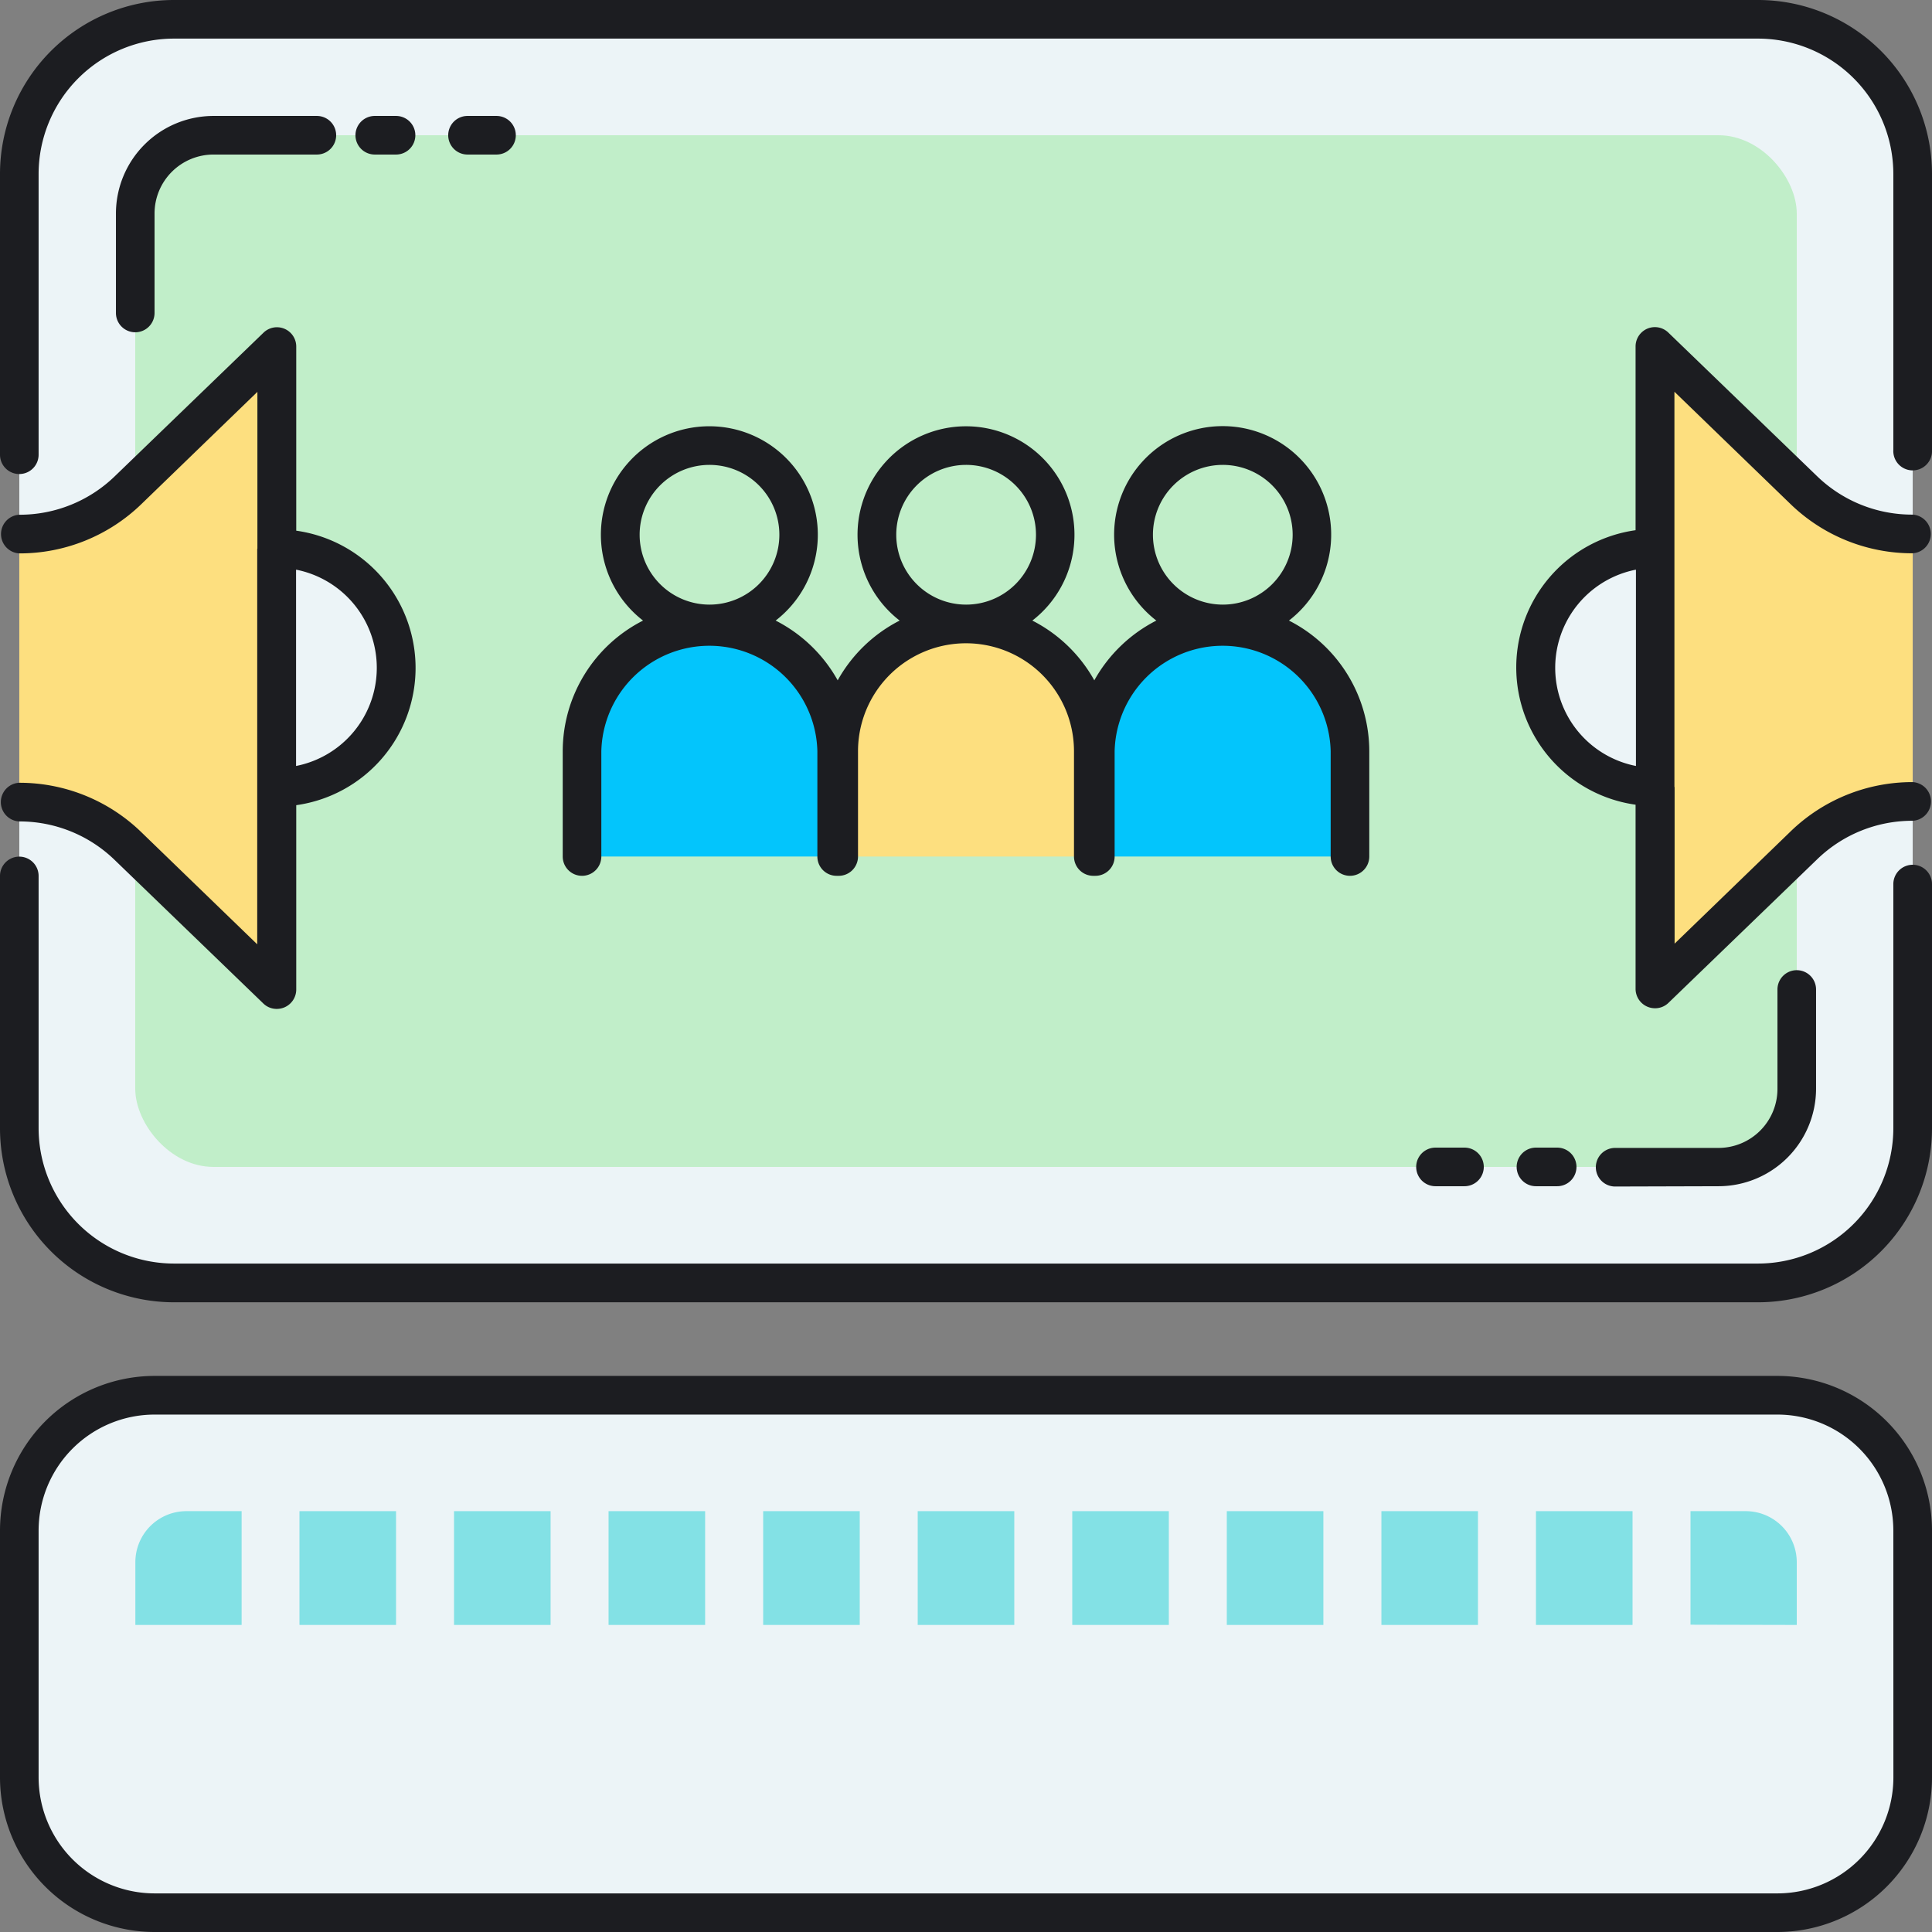 <svg xmlns="http://www.w3.org/2000/svg" width="32.328" height="32.328" viewBox="0 0 32.328 32.328">
  <rect x="0" y="0" width="32.328" height="32.328" fill="#808080" stroke="none"/>
  <g id="Group_3582" data-name="Group 3582" transform="translate(-32.686 -268.643)">
    <g id="Group_2956" data-name="Group 2956" transform="translate(-173.271 -429)">
      <g id="Group_2955" data-name="Group 2955">
        <rect id="Rectangle_206" data-name="Rectangle 206" width="31.682" height="21.143" rx="2.586" transform="translate(206.28 697.966)" fill="#ecf4f7"/>
      </g>
    </g>
    <g id="Group_2958" data-name="Group 2958" transform="translate(-173.271 -429)">
      <g id="Group_2957" data-name="Group 2957">
        <rect id="Rectangle_207" data-name="Rectangle 207" width="31.682" height="8.659" rx="2.263" transform="translate(206.28 720.989)" fill="#ecf4f7"/>
      </g>
    </g>
    <g id="Group_2960" data-name="Group 2960" transform="translate(-173.271 -429)" opacity="0.413">
      <g id="Group_2959" data-name="Group 2959">
        <rect id="Rectangle_208" data-name="Rectangle 208" width="27.802" height="17.263" rx="1.309" transform="translate(208.22 699.906)" fill="#83e587"/>
      </g>
    </g>
    <g id="Group_2962" data-name="Group 2962" transform="translate(-173.271 -429)">
      <g id="Group_2961" data-name="Group 2961">
        <rect id="Rectangle_209" data-name="Rectangle 209" width="1.616" height="1.904" transform="translate(213.554 722.929)" fill="#83e1e5"/>
      </g>
    </g>
    <g id="Group_2964" data-name="Group 2964" transform="translate(-173.271 -429)">
      <g id="Group_2963" data-name="Group 2963">
        <rect id="Rectangle_210" data-name="Rectangle 210" width="1.616" height="1.904" transform="translate(216.14 722.929)" fill="#83e1e5"/>
      </g>
    </g>
    <g id="Group_2966" data-name="Group 2966" transform="translate(-173.271 -429)">
      <g id="Group_2965" data-name="Group 2965">
        <rect id="Rectangle_211" data-name="Rectangle 211" width="1.616" height="1.904" transform="translate(218.727 722.929)" fill="#83e1e5"/>
      </g>
    </g>
    <g id="Group_2968" data-name="Group 2968" transform="translate(-173.271 -429)">
      <g id="Group_2967" data-name="Group 2967">
        <rect id="Rectangle_212" data-name="Rectangle 212" width="1.616" height="1.904" transform="translate(210.968 722.929)" fill="#83e1e5"/>
      </g>
    </g>
    <g id="Group_2970" data-name="Group 2970" transform="translate(-173.271 -429)">
      <g id="Group_2969" data-name="Group 2969">
        <path id="Path_1728" data-name="Path 1728" d="M210,722.929h-.924a.854.854,0,0,0-.854.854v1.05H210Z" fill="#83e1e5"/>
      </g>
    </g>
    <g id="Group_2972" data-name="Group 2972" transform="translate(-173.271 -429)">
      <g id="Group_2971" data-name="Group 2971">
        <rect id="Rectangle_213" data-name="Rectangle 213" width="1.616" height="1.904" transform="translate(221.313 722.929)" fill="#83e1e5"/>
      </g>
    </g>
    <g id="Group_2974" data-name="Group 2974" transform="translate(-173.271 -429)">
      <g id="Group_2973" data-name="Group 2973">
        <rect id="Rectangle_214" data-name="Rectangle 214" width="1.616" height="1.904" transform="translate(231.658 722.929)" fill="#83e1e5"/>
      </g>
    </g>
    <g id="Group_2976" data-name="Group 2976" transform="translate(-173.271 -429)">
      <g id="Group_2975" data-name="Group 2975">
        <rect id="Rectangle_215" data-name="Rectangle 215" width="1.616" height="1.904" transform="translate(229.072 722.929)" fill="#83e1e5"/>
      </g>
    </g>
    <g id="Group_2980" data-name="Group 2980" transform="translate(-173.271 -429)">
      <g id="Group_2979" data-name="Group 2979">
        <path id="Path_1730" data-name="Path 1730" d="M236.022,724.833v-1.05a.854.854,0,0,0-.854-.854h-.924v1.9Z" fill="#83e1e5"/>
      </g>
    </g>
    <g id="Group_2982" data-name="Group 2982" transform="translate(-173.271 -429)">
      <g id="Group_2981" data-name="Group 2981">
        <rect id="Rectangle_216" data-name="Rectangle 216" width="1.616" height="1.904" transform="translate(223.899 722.929)" fill="#83e1e5"/>
      </g>
    </g>
    <g id="Group_2984" data-name="Group 2984" transform="translate(-173.271 -429)">
      <g id="Group_2983" data-name="Group 2983">
        <rect id="Rectangle_217" data-name="Rectangle 217" width="1.616" height="1.904" transform="translate(226.485 722.929)" fill="#83e1e5"/>
      </g>
    </g>
    <g id="Group_3002" data-name="Group 3002" transform="translate(-173.271 -429)">
      <g id="Group_3001" data-name="Group 3001">
        <path id="Path_1733" data-name="Path 1733" d="M206.28,711.054a2.623,2.623,0,0,1,1.822.736l2.486,2.405V703.44l-2.486,2.4a2.623,2.623,0,0,1-1.822.736Z" fill="#fddf7f"/>
      </g>
    </g>
    <g id="Group_3004" data-name="Group 3004" transform="translate(-173.271 -429)">
      <g id="Group_3003" data-name="Group 3003">
        <path id="Path_1734" data-name="Path 1734" d="M210.588,706.821a2,2,0,0,1,0,3.993Z" fill="#ecf4f7"/>
      </g>
    </g>
    <g id="Group_3006" data-name="Group 3006" transform="translate(-173.271 -429)">
      <g id="Group_3005" data-name="Group 3005">
        <path id="Path_1735" data-name="Path 1735" d="M237.962,711.054a2.623,2.623,0,0,0-1.822.736l-2.486,2.405V703.44l2.486,2.4a2.623,2.623,0,0,0,1.822.736Z" fill="#fddf7f"/>
      </g>
    </g>
    <g id="Group_3008" data-name="Group 3008" transform="translate(-173.271 -429)">
      <g id="Group_3007" data-name="Group 3007">
        <path id="Path_1736" data-name="Path 1736" d="M233.654,706.821a2,2,0,0,0,0,3.993Z" fill="#ecf4f7"/>
      </g>
    </g>
    <g id="Group_3012" data-name="Group 3012" transform="translate(-173.271 -429)">
      <g id="Group_3011" data-name="Group 3011">
        <path id="Path_1738" data-name="Path 1738" d="M215.7,711.975v-1.761a2.131,2.131,0,0,1,4.261,0v1.761" fill="#03c5fc"/>
      </g>
    </g>
    <g id="Group_3016" data-name="Group 3016" transform="translate(-173.271 -429)">
      <g id="Group_3015" data-name="Group 3015">
        <path id="Path_1740" data-name="Path 1740" d="M219.991,711.975v-1.761a2.13,2.13,0,0,1,4.26,0v1.761" fill="#fddf7f"/>
      </g>
    </g>
    <g id="Group_3020" data-name="Group 3020" transform="translate(-173.271 -429)">
      <g id="Group_3019" data-name="Group 3019">
        <path id="Path_1742" data-name="Path 1742" d="M224.285,711.975v-1.761a2.131,2.131,0,0,1,4.261,0v1.761" fill="#03c5fc"/>
      </g>
    </g>
    <g id="Group_3021" data-name="Group 3021" transform="translate(-173.271 -429)">
      <path id="Path_1743" data-name="Path 1743" d="M238.285,700.552v4.62a.324.324,0,1,1-.647,0v-4.62a2.266,2.266,0,0,0-2.262-2.263h-26.51a2.267,2.267,0,0,0-2.263,2.263v4.7a.323.323,0,0,1-.646,0v-4.7a2.912,2.912,0,0,1,2.909-2.909h26.51A2.912,2.912,0,0,1,238.285,700.552Zm-.323,11.561a.324.324,0,0,0-.324.324v4.086a2.266,2.266,0,0,1-2.262,2.263h-26.51a2.267,2.267,0,0,1-2.263-2.263V712.3a.323.323,0,0,0-.646,0v4.225a2.912,2.912,0,0,0,2.909,2.909h26.51a2.912,2.912,0,0,0,2.909-2.909v-4.086A.324.324,0,0,0,237.962,712.113Zm-29.419-9.233v-1.665a.987.987,0,0,1,.986-.986h1.73a.323.323,0,0,0,0-.646h-1.73a1.634,1.634,0,0,0-1.632,1.632v1.665a.323.323,0,0,0,.646,0Zm5.722-2.651a.323.323,0,1,0,0-.646h-.485a.323.323,0,1,0,0,.646Zm-1.681,0a.323.323,0,0,0,0-.646h-.356a.323.323,0,1,0,0,.646Zm22.129,17.263a1.634,1.634,0,0,0,1.632-1.632V714.2a.323.323,0,0,0-.646,0v1.665a.987.987,0,0,1-.986.986h-1.73a.323.323,0,1,0,0,.646Zm-4.251,0a.323.323,0,0,0,0-.646h-.485a.323.323,0,1,0,0,.646Zm1.551,0a.323.323,0,1,0,0-.646h-.355a.323.323,0,1,0,0,.646Zm6.272,5.76v4.133a2.589,2.589,0,0,1-2.586,2.586H208.543a2.589,2.589,0,0,1-2.586-2.586v-4.133a2.589,2.589,0,0,1,2.586-2.586H235.7A2.589,2.589,0,0,1,238.285,723.252Zm-.647,0a1.941,1.941,0,0,0-1.939-1.939H208.543a1.942,1.942,0,0,0-1.94,1.939v4.133a1.943,1.943,0,0,0,1.94,1.94H235.7a1.942,1.942,0,0,0,1.939-1.94Zm-27.374-16.431V704.2l-1.938,1.875a2.927,2.927,0,0,1-2.046.828.324.324,0,0,1,0-.647,2.285,2.285,0,0,0,1.6-.646l2.486-2.4a.323.323,0,0,1,.548.232v3.081a2.319,2.319,0,0,1,0,4.593V714.2a.325.325,0,0,1-.2.3.329.329,0,0,1-.126.025.319.319,0,0,1-.225-.091l-2.486-2.4a2.285,2.285,0,0,0-1.6-.646.324.324,0,0,1,0-.647,2.927,2.927,0,0,1,2.046.828l1.938,1.875v-6.612Zm.647.354v3.285a1.674,1.674,0,0,0,0-3.285Zm23.067,3.639v2.619l1.938-1.875a2.925,2.925,0,0,1,2.046-.828.324.324,0,0,1,0,.647,2.285,2.285,0,0,0-1.6.646l-2.486,2.4a.319.319,0,0,1-.225.091.329.329,0,0,1-.126-.025.325.325,0,0,1-.2-.3v-3.081a2.319,2.319,0,0,1,0-4.593V703.44a.323.323,0,0,1,.548-.232l2.486,2.4a2.285,2.285,0,0,0,1.6.646.324.324,0,0,1,0,.647,2.925,2.925,0,0,1-2.046-.828l-1.938-1.875v6.612Zm-.647-.354v-3.285a1.674,1.674,0,0,0,0,3.285Zm-16.614-2.433a1.815,1.815,0,1,1,2.219,0,2.474,2.474,0,0,1,1.038,1,2.472,2.472,0,0,1,1.037-1,1.815,1.815,0,1,1,2.22,0,2.472,2.472,0,0,1,1.037,1,2.474,2.474,0,0,1,1.038-1,1.816,1.816,0,1,1,2.219,0,2.455,2.455,0,0,1,1.344,2.187v1.761a.323.323,0,0,1-.646,0v-1.761a1.808,1.808,0,0,0-3.615,0v1.761a.322.322,0,0,1-.323.323h-.034a.323.323,0,0,1-.323-.323v-1.761a1.807,1.807,0,1,0-3.614,0v1.761a.323.323,0,0,1-.323.323h-.034a.322.322,0,0,1-.323-.323v-1.761a1.808,1.808,0,0,0-3.615,0v1.761a.323.323,0,0,1-.646,0v-1.761A2.455,2.455,0,0,1,216.717,708.027Zm9.7-.267a1.169,1.169,0,1,0-1.168-1.168A1.17,1.17,0,0,0,226.415,707.76Zm-4.294,0a1.169,1.169,0,1,0-1.169-1.168A1.169,1.169,0,0,0,222.121,707.76Zm-4.295,0a1.169,1.169,0,1,0-1.168-1.168A1.17,1.17,0,0,0,217.826,707.76Z" fill="#1c1d21"/>
    </g>
  </g>
</svg>
